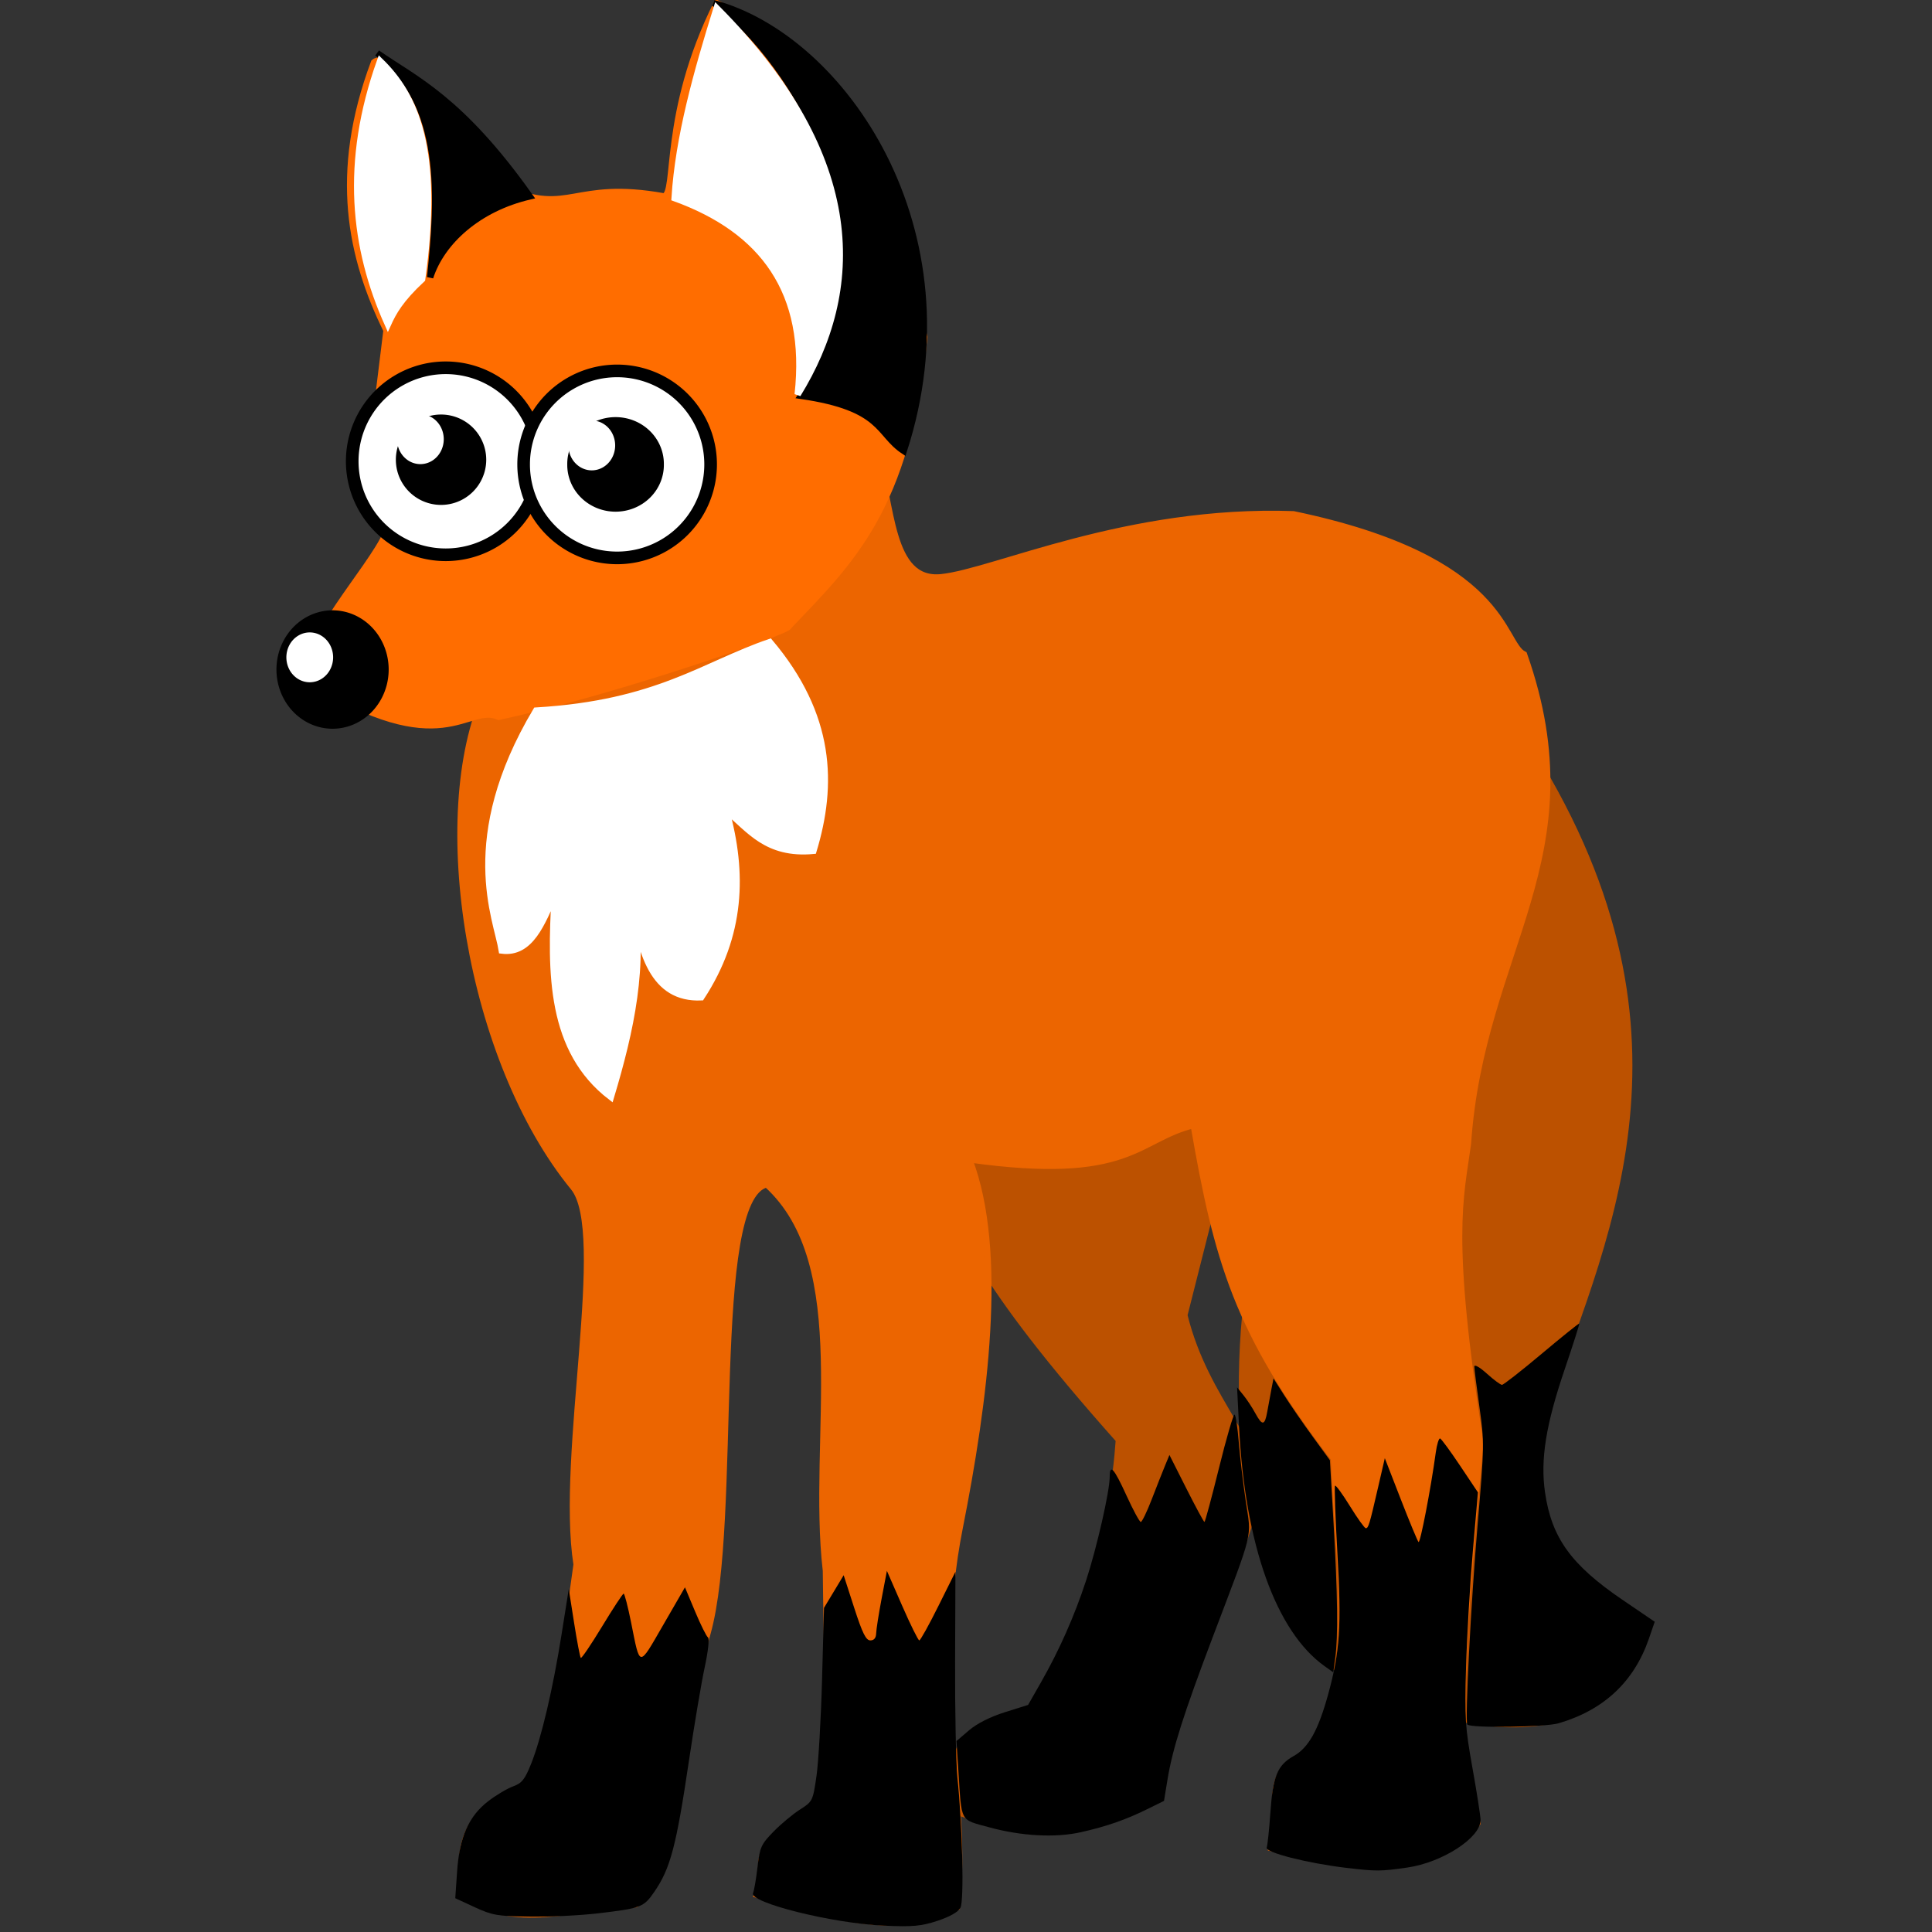 <?xml version="1.0" encoding="UTF-8" standalone="no"?>
<!-- Created with Inkscape (http://www.inkscape.org/) -->
<svg
   xmlns:dc="http://purl.org/dc/elements/1.1/"
   xmlns:cc="http://creativecommons.org/ns#"
   xmlns:rdf="http://www.w3.org/1999/02/22-rdf-syntax-ns#"
   xmlns:svg="http://www.w3.org/2000/svg"
   xmlns="http://www.w3.org/2000/svg"
   xmlns:sodipodi="http://sodipodi.sourceforge.net/DTD/sodipodi-0.dtd"
   xmlns:inkscape="http://www.inkscape.org/namespaces/inkscape"
   width="306"
   height="306"
   id="svg2"
   sodipodi:version="0.32"
   inkscape:version="0.46"
   sodipodi:docname="fox.svg"
   inkscape:output_extension="org.inkscape.output.svg.inkscape"
   version="1.0">
  <rect width="100%" height="100%" fill="#333333" stroke="none"/>
  <defs
     id="defs4">
    <inkscape:perspective
       sodipodi:type="inkscape:persp3d"
       inkscape:vp_x="0 : 526.18109 : 1"
       inkscape:vp_y="0 : 1000 : 0"
       inkscape:vp_z="744.09448 : 526.18109 : 1"
       inkscape:persp3d-origin="372.04724 : 350.78739 : 1"
       id="perspective10" />
    <inkscape:perspective
       id="perspective2447"
       inkscape:persp3d-origin="372.04724 : 350.78739 : 1"
       inkscape:vp_z="744.09448 : 526.18109 : 1"
       inkscape:vp_y="0 : 1000 : 0"
       inkscape:vp_x="0 : 526.18109 : 1"
       sodipodi:type="inkscape:persp3d" />
  </defs>
  <sodipodi:namedview
     id="base"
     pagecolor="#ffffff"
     bordercolor="#666666"
     borderopacity="1.0"
     gridtolerance="10000"
     guidetolerance="10"
     objecttolerance="10"
     inkscape:pageopacity="0.0"
     inkscape:pageshadow="2"
     inkscape:zoom="1.7470606"
     inkscape:cx="45.263106"
     inkscape:cy="152.54193"
     inkscape:document-units="px"
     inkscape:current-layer="layer1"
     showgrid="false"
     inkscape:window-width="1280"
     inkscape:window-height="735"
     inkscape:window-x="1280"
     inkscape:window-y="24" />
  <g
     inkscape:label="Layer 1"
     inkscape:groupmode="layer"
     id="layer1"
     transform="translate(-250.286,-336.137)">
    <g
       id="g2506"
       transform="matrix(-1,0,0,1,762.656,0)">
      <path
         sodipodi:nodetypes="czczcc"
         id="path2479"
         d="M 278.886,442.269 C 241.743,490.157 254.968,524.333 265.559,553.329 C 276.149,582.325 257.786,588.354 251.244,593.311 C 257.992,618.864 290.902,608.333 303.566,598.247 C 315.926,588.404 318.337,552.123 312.944,531.611 L 278.886,442.269 z"
         style="fill:#bc5100;fill-opacity:1;fill-rule:evenodd;stroke:#bc5100;stroke-width:1px;stroke-linecap:butt;stroke-linejoin:miter;stroke-opacity:1" />
      <path
         sodipodi:nodetypes="cczcccccc"
         id="path2481"
         d="M 314.425,503.475 L 324.791,544.444 C 321.276,558.655 311.916,565.084 313.438,573.567 C 314.973,582.123 328.195,609.377 328.74,620.953 C 345.895,629.706 353.029,625.574 361.318,622.927 C 362.97,607.889 354.715,609.362 348.978,606.638 C 340.176,593.311 336.067,577.516 335.157,564.189 C 357.552,539.025 361.274,529.668 365.76,517.296 L 314.425,503.475 z"
         style="fill:#bc5100;fill-opacity:1;fill-rule:evenodd;stroke:#bc5100;stroke-width:1px;stroke-linecap:butt;stroke-linejoin:miter;stroke-opacity:1" />
      <path
         sodipodi:nodetypes="ccccccccccsccccczccccscczcc"
         id="path2483"
         d="M 270.988,439.801 C 259.711,471.836 277.781,486.426 279.873,517.296 C 281.066,526.057 283.044,531.837 277.899,564.682 C 279.236,579.634 280.784,594.375 280.86,610.587 L 278.392,624.902 C 283.256,631.614 292.965,633.966 310.97,628.851 C 309.361,623.268 312.813,615.931 305.047,614.042 C 296.981,601.305 300.559,583.576 301.098,567.15 C 316.527,547.055 319.593,535.732 323.31,514.335 C 332.294,516.519 333.249,523.356 358.85,519.764 C 353.25,534.418 356.43,558.209 360.382,578.164 C 365.165,602.317 358.95,619.6 360.824,638.229 C 364.971,640.427 371.379,643.098 392.415,636.255 C 390.089,631.75 395.87,629.948 383.036,621.94 C 380.653,610.545 381.456,597.557 381.555,584.92 C 383.972,564.021 376.85,536.445 390.934,523.713 C 400.29,525.912 395.301,576.942 400.312,594.792 C 405.323,612.642 403.604,632.197 411.665,637.735 C 421.451,638.129 430.741,641.964 439.307,636.255 C 438.832,631.974 441.54,623.46 428.941,618.979 C 424.531,610.852 422.911,597.145 421.044,583.933 C 423.765,566.581 415.781,531.233 421.537,524.207 C 437.987,504.128 444.322,465.338 435.358,445.724 L 373.658,407.716 C 371.002,415.849 371.575,428.413 363.276,427.56 C 354.977,426.708 333.86,416.669 307.515,417.588 C 273.536,424.666 274.607,438.052 270.988,439.801 z"
         style="fill:#ec6500;fill-opacity:1;fill-rule:evenodd;stroke:#ec6500;stroke-width:1px;stroke-linecap:butt;stroke-linejoin:miter;stroke-opacity:1" />
      <path
         sodipodi:nodetypes="ccccccccccc"
         id="path2485"
         d="M 398.831,336.637 C 407.567,354.142 405.069,366.852 407.223,367.241 C 421.58,364.658 422.189,370.383 432.239,365.976 C 437.061,357.941 450.214,343.476 453.128,346.016 C 459.729,363.649 456.819,376.888 451.153,388.466 C 454.61,416.991 454.69,413.196 451.153,420.55 C 453.925,426.638 464.615,437.662 463.493,443.749 C 442.14,457.207 438.409,447.405 433.384,449.673 C 413.928,445.447 386.943,435.882 387.479,435.358 C 377.713,425.108 368.609,416.704 365.982,389.517 C 371.872,362.323 374.654,349.594 398.831,336.637 z"
         style="fill:#ff6d00;fill-opacity:1;fill-rule:evenodd;stroke:#ff6d00;stroke-width:1px;stroke-linecap:butt;stroke-linejoin:miter;stroke-opacity:1" />
      <path
         transform="translate(26.161,-0.494)"
         d="M 430.422,409.691 A 14.808,14.808 0 1 1 400.806,409.691 A 14.808,14.808 0 1 1 430.422,409.691 z"
         sodipodi:ry="14.808098"
         sodipodi:rx="14.808098"
         sodipodi:cy="409.6907"
         sodipodi:cx="415.61395"
         id="path3298"
         style="opacity:1;fill:#ffffff;fill-opacity:1;stroke:#000000;stroke-width:2;stroke-linecap:round;stroke-linejoin:round;stroke-miterlimit:4;stroke-dasharray:none;stroke-opacity:1"
         sodipodi:type="arc" />
      <path
         transform="translate(-0.987,0)"
         d="M 430.422,409.691 A 14.808,14.808 0 1 1 400.806,409.691 A 14.808,14.808 0 1 1 430.422,409.691 z"
         sodipodi:ry="14.808098"
         sodipodi:rx="14.808098"
         sodipodi:cy="409.6907"
         sodipodi:cx="415.61395"
         id="path3294"
         style="opacity:1;fill:#ffffff;fill-opacity:1;stroke:#000000;stroke-width:2;stroke-linecap:round;stroke-linejoin:round;stroke-miterlimit:4;stroke-dasharray:none;stroke-opacity:1"
         sodipodi:type="arc" />
      <path
         d="M 422.524,409.691 A 7.651,7.404 0 1 1 407.223,409.691 A 7.651,7.404 0 1 1 422.524,409.691 z"
         sodipodi:ry="7.4040489"
         sodipodi:rx="7.6508508"
         sodipodi:cy="409.6907"
         sodipodi:cx="414.87357"
         id="path2487"
         style="opacity:1;fill:#000000;fill-opacity:1;stroke:#ff6c00;stroke-width:0;stroke-linecap:round;stroke-linejoin:round;stroke-miterlimit:4;stroke-dasharray:none;stroke-opacity:1"
         sodipodi:type="arc" />
      <path
         transform="translate(-2.962,-2.468)"
         d="M 452.634,411.418 A 7.157,7.157 0 1 1 438.32,411.418 A 7.157,7.157 0 1 1 452.634,411.418 z"
         sodipodi:ry="7.1572475"
         sodipodi:rx="7.1572475"
         sodipodi:cy="411.41833"
         sodipodi:cx="445.47696"
         id="path2489"
         style="opacity:1;fill:#000000;fill-opacity:1;stroke:#ff6c00;stroke-width:0;stroke-linecap:round;stroke-linejoin:round;stroke-miterlimit:4;stroke-dasharray:none;stroke-opacity:1"
         sodipodi:type="arc" />
      <path
         transform="matrix(1.286,0,0,1.357,-107.791,-146.591)"
         d="M 448.192,433.877 A 6.91,6.91 0 1 1 434.371,433.877 A 6.91,6.91 0 1 1 448.192,433.877 z"
         sodipodi:ry="6.9104457"
         sodipodi:rx="6.9104457"
         sodipodi:cy="433.87729"
         sodipodi:cx="441.28134"
         id="path2491"
         style="opacity:1;fill:#000000;fill-opacity:1;stroke:#ff6c00;stroke-width:0;stroke-linecap:round;stroke-linejoin:round;stroke-miterlimit:4;stroke-dasharray:none;stroke-opacity:1"
         sodipodi:type="arc" />
      <path
         id="path3266"
         d="M 265.531,609.084 C 258.343,606.986 253.552,602.493 251.194,595.639 L 250.286,593 L 255.441,589.492 C 263.536,583.981 266.628,579.683 267.663,572.501 C 268.412,567.302 267.533,561.806 264.549,553.025 C 263.215,549.098 262.175,545.833 262.239,545.769 C 262.302,545.706 264.986,547.864 268.202,550.565 C 271.417,553.266 274.242,555.476 274.477,555.476 C 274.713,555.476 275.795,554.672 276.882,553.691 C 278.012,552.67 278.858,552.194 278.859,552.58 C 278.859,552.951 278.493,555.843 278.046,559.006 C 277.263,564.543 277.274,565.236 278.329,577.516 C 279.395,589.938 280.366,608.782 279.964,609.278 C 279.492,609.86 267.644,609.701 265.531,609.084 L 265.531,609.084 z"
         style="opacity:1;fill:#000000;fill-opacity:1;stroke:#ff6d00;stroke-width:0;stroke-linecap:round;stroke-linejoin:round;stroke-miterlimit:4;stroke-dasharray:none;stroke-opacity:1" />
      <path
         id="path3270"
         d="M 300.889,598.732 C 300.421,595.323 300.505,588.608 301.153,577.437 L 301.734,567.412 L 304.497,563.616 C 306.016,561.528 308.026,558.613 308.962,557.139 L 310.666,554.459 L 310.995,556.152 C 311.176,557.083 311.47,558.678 311.649,559.696 C 312.048,561.965 312.438,562.016 313.564,559.943 C 314.043,559.06 314.885,557.783 315.436,557.105 L 316.436,555.871 L 316.126,562.041 C 315.186,580.78 310.273,594.549 302.573,600.032 L 301.201,601.009 L 300.889,598.732 z"
         style="opacity:1;fill:#000000;fill-opacity:1;stroke:#ff6d00;stroke-width:0;stroke-linecap:round;stroke-linejoin:round;stroke-miterlimit:4;stroke-dasharray:none;stroke-opacity:1" />
      <path
         id="path3274"
         d="M 341.108,626.317 C 337.067,625.4 334.079,624.361 330.706,622.699 L 328.01,621.372 L 327.442,617.916 C 326.646,613.082 324.894,607.575 320.275,595.384 C 313.692,578.01 314.163,579.961 315.07,573.835 C 315.499,570.932 315.997,566.719 316.176,564.473 C 316.355,562.227 316.649,560.299 316.829,560.187 C 317.01,560.076 318.115,563.857 319.286,568.589 C 320.456,573.322 321.499,577.194 321.603,577.194 C 321.708,577.194 322.998,574.806 324.471,571.888 L 327.148,566.582 L 327.861,568.309 C 328.254,569.26 329.196,571.647 329.955,573.616 C 330.715,575.584 331.494,577.194 331.686,577.194 C 331.879,577.194 332.899,575.308 333.953,573.003 C 335.942,568.652 336.61,567.914 336.61,570.065 C 336.61,572.313 338.646,581.257 340.33,586.407 C 342.181,592.069 344.59,597.505 347.536,602.666 L 349.537,606.172 L 353.212,607.325 C 355.518,608.048 357.631,609.114 358.882,610.185 L 360.877,611.893 L 360.571,616.632 C 360.035,624.926 360.395,624.264 355.728,625.545 C 350.574,626.961 345.194,627.245 341.108,626.317 L 341.108,626.317 z"
         style="opacity:1;fill:#000000;fill-opacity:1;stroke:#ff6d00;stroke-width:0;stroke-linecap:round;stroke-linejoin:round;stroke-miterlimit:4;stroke-dasharray:none;stroke-opacity:1" />
      <path
         id="path3278"
         d="M 289.47,631.928 C 283.904,631.122 277.871,627.21 277.871,624.406 C 277.871,623.81 278.447,620.106 279.151,616.176 C 280.315,609.677 280.407,608.229 280.169,600.147 C 280.026,595.26 279.544,587.042 279.099,581.883 L 278.29,572.505 L 281.096,568.309 C 282.639,566.002 284.068,564.05 284.272,563.972 C 284.475,563.895 284.787,564.894 284.965,566.194 C 285.745,571.909 287.426,580.637 287.695,580.371 C 287.857,580.211 289.125,577.157 290.513,573.586 L 293.036,567.092 L 294.117,571.773 C 295.483,577.693 295.631,578.181 296.054,578.181 C 296.245,578.181 297.367,576.616 298.547,574.703 C 299.728,572.789 300.795,571.325 300.919,571.449 C 301.043,571.573 300.873,576.415 300.541,582.209 C 299.882,593.731 300.147,597.733 302.019,604.528 C 303.581,610.193 305.117,612.942 307.458,614.258 C 310.053,615.716 310.758,617.431 311.164,623.269 C 311.35,625.941 311.611,628.412 311.745,628.759 C 312.04,629.529 305.323,631.242 299.109,631.981 C 294.414,632.539 293.656,632.535 289.47,631.928 L 289.47,631.928 z"
         style="opacity:1;fill:#000000;fill-opacity:1;stroke:#ff6d00;stroke-width:0;stroke-linecap:round;stroke-linejoin:round;stroke-miterlimit:4;stroke-dasharray:none;stroke-opacity:1" />
      <path
         id="path3282"
         d="M 363.89,640.368 C 361.961,639.734 360.606,638.968 360.255,638.312 C 359.657,637.195 359.921,625.613 360.726,617.67 C 360.959,615.362 361.126,607.086 361.097,599.278 L 361.043,585.082 L 363.748,590.516 C 365.235,593.505 366.594,595.951 366.768,595.951 C 366.941,595.951 368.166,593.473 369.491,590.443 L 371.898,584.935 L 372.735,589.333 C 373.194,591.751 373.584,594.23 373.6,594.841 C 373.62,595.571 373.935,595.951 374.52,595.951 C 375.214,595.951 375.776,594.818 377.078,590.79 L 378.746,585.628 L 380.303,588.213 L 381.861,590.798 L 382.169,602.136 C 382.339,608.372 382.737,615.268 383.055,617.461 C 383.621,621.372 383.671,621.474 385.665,622.74 C 386.783,623.45 388.665,625.019 389.847,626.227 C 391.817,628.242 392.028,628.705 392.386,631.808 C 392.6,633.67 392.92,635.546 393.097,635.978 C 393.715,637.485 380.527,640.771 372.396,641.134 C 367.816,641.339 366.485,641.219 363.89,640.368 L 363.89,640.368 z"
         style="opacity:1;fill:#000000;fill-opacity:1;stroke:#ff6d00;stroke-width:0;stroke-linecap:round;stroke-linejoin:round;stroke-miterlimit:4;stroke-dasharray:none;stroke-opacity:1" />
      <path
         id="path3286"
         d="M 417.561,639.172 C 410.816,638.37 410.416,638.216 408.738,635.777 C 406.185,632.066 405.261,628.566 403.242,614.955 C 402.396,609.254 401.274,602.603 400.749,600.175 C 400.22,597.732 399.989,595.638 400.231,595.486 C 400.472,595.335 401.393,593.486 402.276,591.378 L 403.883,587.545 L 407.352,593.548 C 411.254,600.298 410.968,600.323 412.414,593.113 C 412.918,590.602 413.449,588.548 413.594,588.548 C 413.74,588.549 415.277,590.889 417.01,593.747 C 418.744,596.605 420.261,598.845 420.382,598.723 C 420.504,598.602 420.981,596.096 421.444,593.155 L 422.284,587.807 L 423.42,594.964 C 424.797,603.645 426.632,611.455 428.241,615.478 C 429.238,617.971 429.713,618.569 431.094,619.069 C 432.006,619.398 433.758,620.436 434.988,621.375 C 438.116,623.764 439.597,627.081 439.971,632.535 L 440.262,636.787 L 437.179,638.21 C 434.396,639.495 433.544,639.641 428.42,639.711 C 425.298,639.754 420.411,639.511 417.561,639.172 L 417.561,639.172 z"
         style="opacity:1;fill:#000000;fill-opacity:1;stroke:#ff6d00;stroke-width:0;stroke-linecap:round;stroke-linejoin:round;stroke-miterlimit:4;stroke-dasharray:none;stroke-opacity:1" />
      <path
         sodipodi:nodetypes="cccc"
         id="path3288"
         d="M 399.325,336.637 C 378.87,342.135 357.886,372.575 369.23,407.573 C 373.417,404.801 372.435,400.726 385.504,398.831 C 367.229,372.472 389.925,342.204 399.325,336.637 z"
         style="fill:#000000;fill-opacity:1;fill-rule:evenodd;stroke:#000000;stroke-width:1px;stroke-linecap:butt;stroke-linejoin:miter;stroke-opacity:1" />
      <path
         sodipodi:nodetypes="cccc"
         id="path3290"
         d="M 452.634,344.535 C 446.67,348.7 439.469,351.698 428.448,367.241 C 436.6,369.128 442.406,374.398 444.243,380.075 C 442.906,367.384 441.971,352.488 452.634,344.535 z"
         style="fill:#000000;fill-opacity:1;fill-rule:evenodd;stroke:#000000;stroke-width:1px;stroke-linecap:butt;stroke-linejoin:miter;stroke-opacity:1" />
      <path
         sodipodi:nodetypes="cccccccccc"
         id="path3292"
         d="M 390.44,437.826 C 380.598,449.486 380.369,460.449 383.53,470.898 C 390.961,471.583 393.65,467.526 397.351,464.481 C 394.632,474.353 394.833,484.225 401.299,494.097 C 408.918,494.431 411.047,487.078 412.159,478.302 C 410.115,488.832 412.451,499.362 415.614,509.892 C 425.223,502.521 425.236,490.352 424.499,477.808 C 426.522,482.318 428.321,487.275 432.89,486.693 C 433.664,481.689 439.591,469.057 427.46,448.685 C 408.205,447.55 400.895,441.39 390.44,437.826 z"
         style="fill:#ffffff;fill-opacity:1;fill-rule:evenodd;stroke:#ffffff;stroke-width:1px;stroke-linecap:butt;stroke-linejoin:miter;stroke-opacity:1" />
      <path
         transform="matrix(1.154,0,0,0.842,-22.858,97.993)"
         d="M 424.499,406.482 A 3.208,4.689 0 1 1 418.082,406.482 A 3.208,4.689 0 1 1 424.499,406.482 z"
         sodipodi:ry="4.6892309"
         sodipodi:rx="3.2084212"
         sodipodi:cy="406.4823"
         sodipodi:cx="421.29041"
         id="path3350"
         style="opacity:1;fill:#ffffff;fill-opacity:1;stroke:#000000;stroke-width:0;stroke-linecap:round;stroke-linejoin:round;stroke-miterlimit:4;stroke-dasharray:none;stroke-opacity:1"
         sodipodi:type="arc" />
      <path
         transform="matrix(1.154,0,0,0.842,-67.529,64.428)"
         d="M 424.499,406.482 A 3.208,4.689 0 1 1 418.082,406.482 A 3.208,4.689 0 1 1 424.499,406.482 z"
         sodipodi:ry="4.6892309"
         sodipodi:rx="3.2084212"
         sodipodi:cy="406.4823"
         sodipodi:cx="421.29041"
         id="path3352"
         style="opacity:1;fill:#ffffff;fill-opacity:1;stroke:#000000;stroke-width:0;stroke-linecap:round;stroke-linejoin:round;stroke-miterlimit:4;stroke-dasharray:none;stroke-opacity:1"
         sodipodi:type="arc" />
      <path
         transform="matrix(1.154,0,0,0.842,-40.381,63.441)"
         d="M 424.499,406.482 A 3.208,4.689 0 1 1 418.082,406.482 A 3.208,4.689 0 1 1 424.499,406.482 z"
         sodipodi:ry="4.6892309"
         sodipodi:rx="3.2084212"
         sodipodi:cy="406.4823"
         sodipodi:cx="421.29041"
         id="path3354"
         style="opacity:1;fill:#ffffff;fill-opacity:1;stroke:#000000;stroke-width:0;stroke-linecap:round;stroke-linejoin:round;stroke-miterlimit:4;stroke-dasharray:none;stroke-opacity:1"
         sodipodi:type="arc" />
      <path
         sodipodi:nodetypes="cccc"
         transform="translate(250.286,336.137)"
         id="path4048"
         d="M 135.741,62.478 C 125.706,46.188 124.778,25.221 148.575,1.271 C 151.778,11.553 154.634,21.748 155.238,31.381 C 141.248,36.44 133.945,46.236 135.741,62.478 z"
         style="fill:#ffffff;fill-opacity:1;fill-rule:evenodd;stroke:#ffffff;stroke-width:1px;stroke-linecap:butt;stroke-linejoin:miter;stroke-opacity:1" />
      <path
         sodipodi:nodetypes="cccc"
         transform="translate(250.286,336.137)"
         id="path4559"
         d="M 195.22,44.215 C 192.374,23.732 196.243,15.13 201.884,9.662 C 207.605,25.73 206.094,39.245 200.65,51.372 C 199.79,49.461 198.672,47.421 195.22,44.215 z"
         style="fill:#ffffff;fill-opacity:1;fill-rule:evenodd;stroke:#ffffff;stroke-width:1px;stroke-linecap:butt;stroke-linejoin:miter;stroke-opacity:1" />
    </g>
  </g>
</svg>
